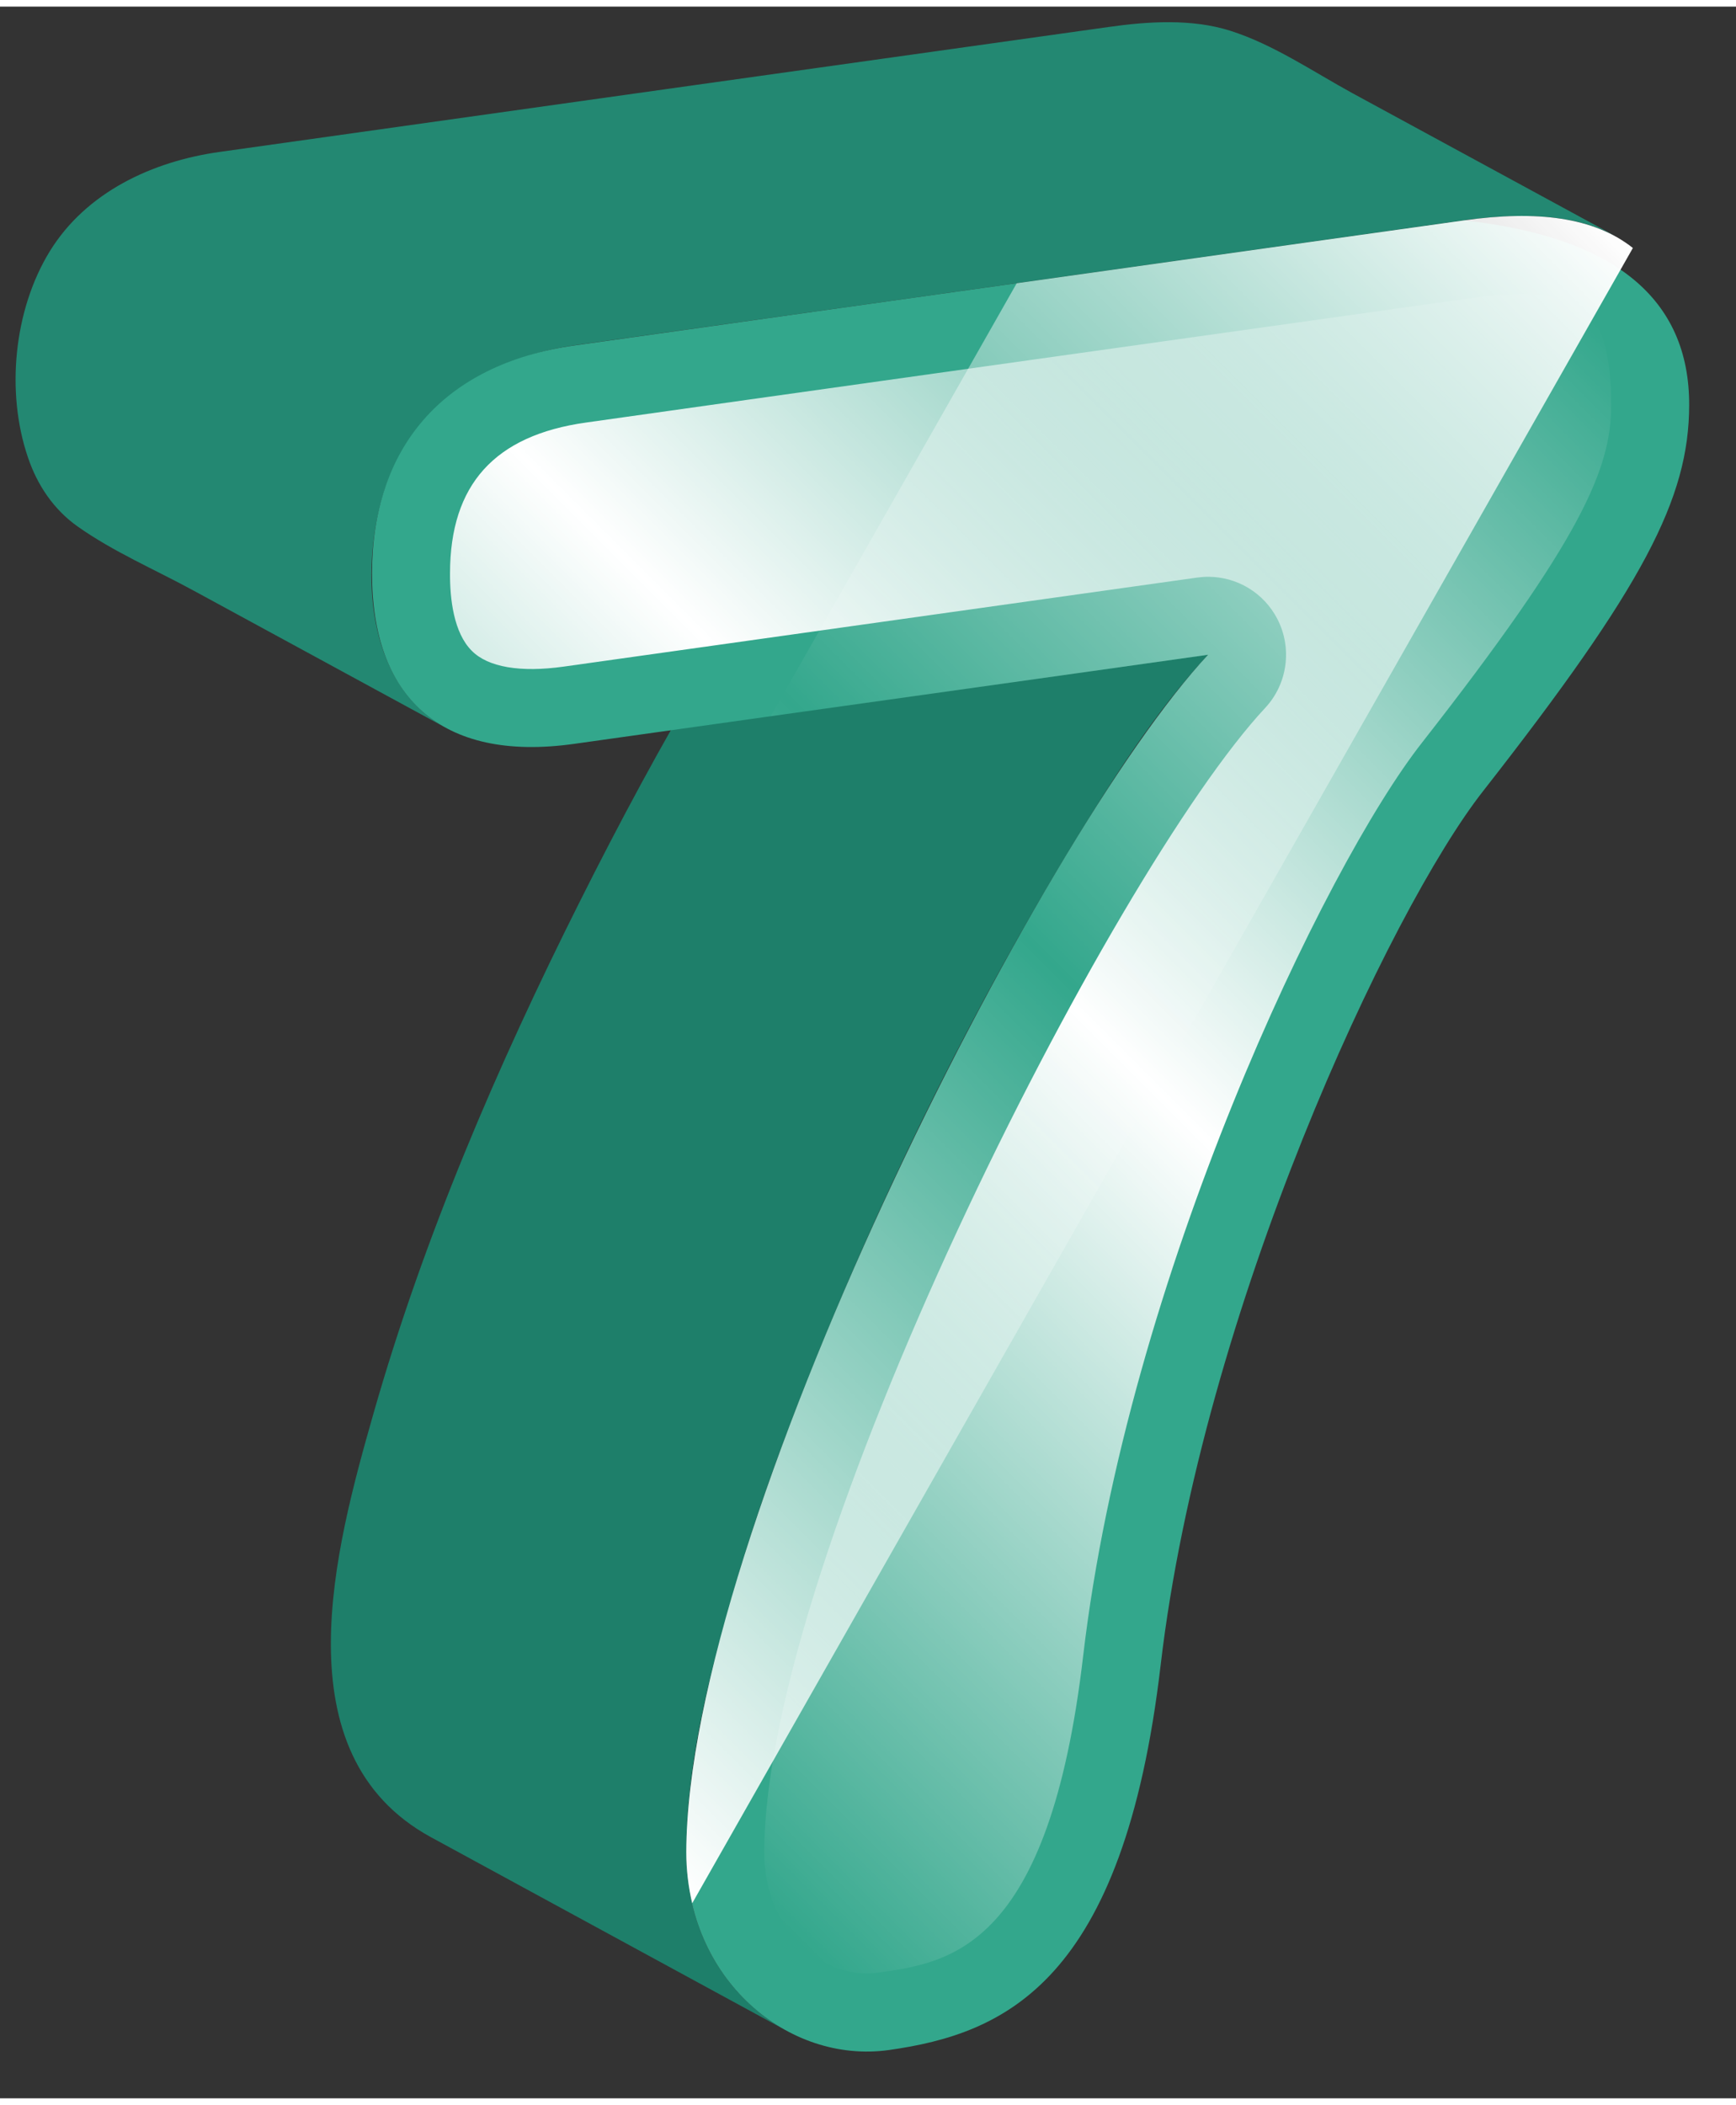 <?xml version="1.0" encoding="UTF-8" standalone="no"?>
<!DOCTYPE svg PUBLIC "-//W3C//DTD SVG 1.1//EN" "http://www.w3.org/Graphics/SVG/1.1/DTD/svg11.dtd">
<svg version="1.1" xmlns="http://www.w3.org/2000/svg" xmlns:xlink="http://www.w3.org/1999/xlink" preserveAspectRatio="xMidYMid meet" viewBox="952.123 776.133 111.32 134.112" width="107.32" height="130.11"><rect x="952.123" y="776.133" width="111.32" height="134.112" fill="#333333" stroke="none"/><defs><path d="M999.02 878.2C1000.61 872.66 1002.63 867.24 1004.81 861.91C1009.33 850.88 1014.67 840.11 1020.86 829.93C1023.46 825.69 1026.18 821.35 1029.59 817.69C1027.31 816.45 1009.08 806.53 1006.8 805.29C1003.13 809.21 1000.23 813.92 997.48 818.5C994.55 823.4 991.85 828.43 989.29 833.54C984.01 844.07 979.29 855.04 976.06 866.38C973.64 874.88 969.99 888.19 979.77 893.51C982.05 894.75 1000.28 904.67 1002.56 905.91C998.87 903.9 996.12 899.77 996.13 894.47C996.13 893.9 996.12 899.77 996.13 894.47C996.14 888.96 997.51 883.47 999.02 878.2Z" id="e2PO7eirMg"></path><path d="M1055.68 790.83C1050.06 787.78 1044.46 784.73 1038.84 781.68C1036.32 780.3 1033.76 778.55 1031.01 777.68C1028.54 776.9 1025.74 777.08 1023.21 777.44C1017.51 778.24 971.91 784.64 966.21 785.45C961.91 786.05 957.65 788.02 955.31 791.83C953 795.6 952.49 800.88 953.92 805.05C954.51 806.8 955.56 808.37 957.08 809.45C959.37 811.08 962.11 812.25 964.58 813.6C969.96 816.52 975.33 819.45 980.71 822.37C975.81 819.71 975.28 812.98 976.49 808.12C978 802.12 983.09 798.67 989.01 797.84C994.71 797.04 1040.3 790.64 1046 789.83C1046.78 789.73 1047.56 789.65 1048.34 789.6C1048.85 789.57 1048.18 789.61 1048.34 789.6C1050.8 789.46 1053.46 789.63 1055.68 790.83Z" id="b18eb8rX1y"></path><path d="M1060.44 801.69C1060.43 807.68 1057.5 813.3 1047.25 826.4C1041.24 834.03 1029.22 859.69 1026.55 882.46C1024.17 902.83 1016.56 906.1 1009.12 907.15C1002.68 908.05 996.12 902.66 996.13 894.47C996.17 873.96 1018.75 829.3 1029.59 817.69C1025.53 818.26 993.02 822.83 988.96 823.4C980.34 824.62 975.96 820.34 975.98 812.45C975.99 804.57 980.38 799.06 989.01 797.85C992.81 797.31 1011.81 794.64 1046 789.84C1055.64 790.9 1060.46 794.85 1060.44 801.69Z" id="a3mEogFls3"></path><path d="M1034.03 815.39C1035 817.26 1034.69 819.56 1033.25 821.1C1023.44 831.61 1001.17 875.43 1001.13 894.47C1001.13 896.8 1001.93 898.88 1003.4 900.35C1004.79 901.74 1006.67 902.44 1008.42 902.19C1013.05 901.54 1019.39 900.65 1021.58 881.88C1024.42 857.67 1037.05 831.28 1043.32 823.31C1053.56 810.22 1055.44 805.75 1055.44 801.68C1055.45 798.76 1054.93 796.7 1053.95 795.72C1052.84 794.6 1050.31 794.28 1046.7 794.79C1041 795.59 995.4 801.99 989.71 802.8C983.84 803.62 980.99 806.78 980.98 812.46C980.97 814.09 981.21 816.28 982.38 817.44C983.42 818.49 985.49 818.84 988.27 818.45C992.33 817.88 1024.83 813.31 1028.9 812.74C1029.13 812.71 1029.36 812.69 1029.59 812.69C1031.44 812.69 1033.16 813.71 1034.03 815.39Z" id="a55Q10F9Mp"></path><linearGradient id="gradientcdkCu7Gya" gradientUnits="userSpaceOnUse" x1="977.45" y1="874.4" x2="1055.04" y2="796.81"><stop style="stop-color: #ffffff;stop-opacity: 0" offset="0%"></stop><stop style="stop-color: #ffffff;stop-opacity: 0.09" offset="4.48%"></stop><stop style="stop-color: #ffffff;stop-opacity: 1" offset="50%"></stop><stop style="stop-color: #ffffff;stop-opacity: 0.09" offset="95.52%"></stop><stop style="stop-color: #ffffff;stop-opacity: 0" offset="100%"></stop></linearGradient><path d="M1017.32 793.87L1001.54 821.64C1018.37 819.27 1027.72 817.96 1029.59 817.69C1018.75 829.3 996.17 873.96 996.13 894.47C996.13 895.62 996.27 896.71 996.51 897.74C1002.54 887.13 1050.79 802.22 1056.83 791.61C1054.34 789.63 1050.66 789.18 1046 789.84C1042.18 790.37 1032.62 791.72 1017.32 793.87Z" id="b2JyQiRelg"></path><linearGradient id="gradientgj4rh53oA" gradientUnits="userSpaceOnUse" x1="975.75" y1="876.98" x2="1058.97" y2="793.75"><stop style="stop-color: #ffffff;stop-opacity: 1" offset="0%"></stop><stop style="stop-color: #ffffff;stop-opacity: 0" offset="50%"></stop><stop style="stop-color: #ffffff;stop-opacity: 1" offset="100%"></stop></linearGradient></defs><g><g><use xlink:href="#e2PO7eirMg" opacity="1" fill="#1e7f6a" fill-opacity="1"></use><g><use xlink:href="#e2PO7eirMg" opacity="1" fill-opacity="0" stroke="#000000" stroke-width="1" stroke-opacity="0"></use></g></g><g><use xlink:href="#b18eb8rX1y" opacity="1" fill="#238872" fill-opacity="1"></use><g><use xlink:href="#b18eb8rX1y" opacity="1" fill-opacity="0" stroke="#000000" stroke-width="1" stroke-opacity="0"></use></g></g><g><use xlink:href="#a3mEogFls3" opacity="1" fill="#33a78c" fill-opacity="1"></use><g><use xlink:href="#a3mEogFls3" opacity="1" fill-opacity="0" stroke="#000000" stroke-width="1" stroke-opacity="0"></use></g></g><g><use xlink:href="#a55Q10F9Mp" opacity="1" fill="url(#gradientcdkCu7Gya)"></use><g><use xlink:href="#a55Q10F9Mp" opacity="1" fill-opacity="0" stroke="#000000" stroke-width="1" stroke-opacity="0"></use></g></g><g><use xlink:href="#b2JyQiRelg" opacity="1" fill="url(#gradientgj4rh53oA)"></use><g><use xlink:href="#b2JyQiRelg" opacity="1" fill-opacity="0" stroke="#000000" stroke-width="1" stroke-opacity="0"></use></g></g></g></svg>